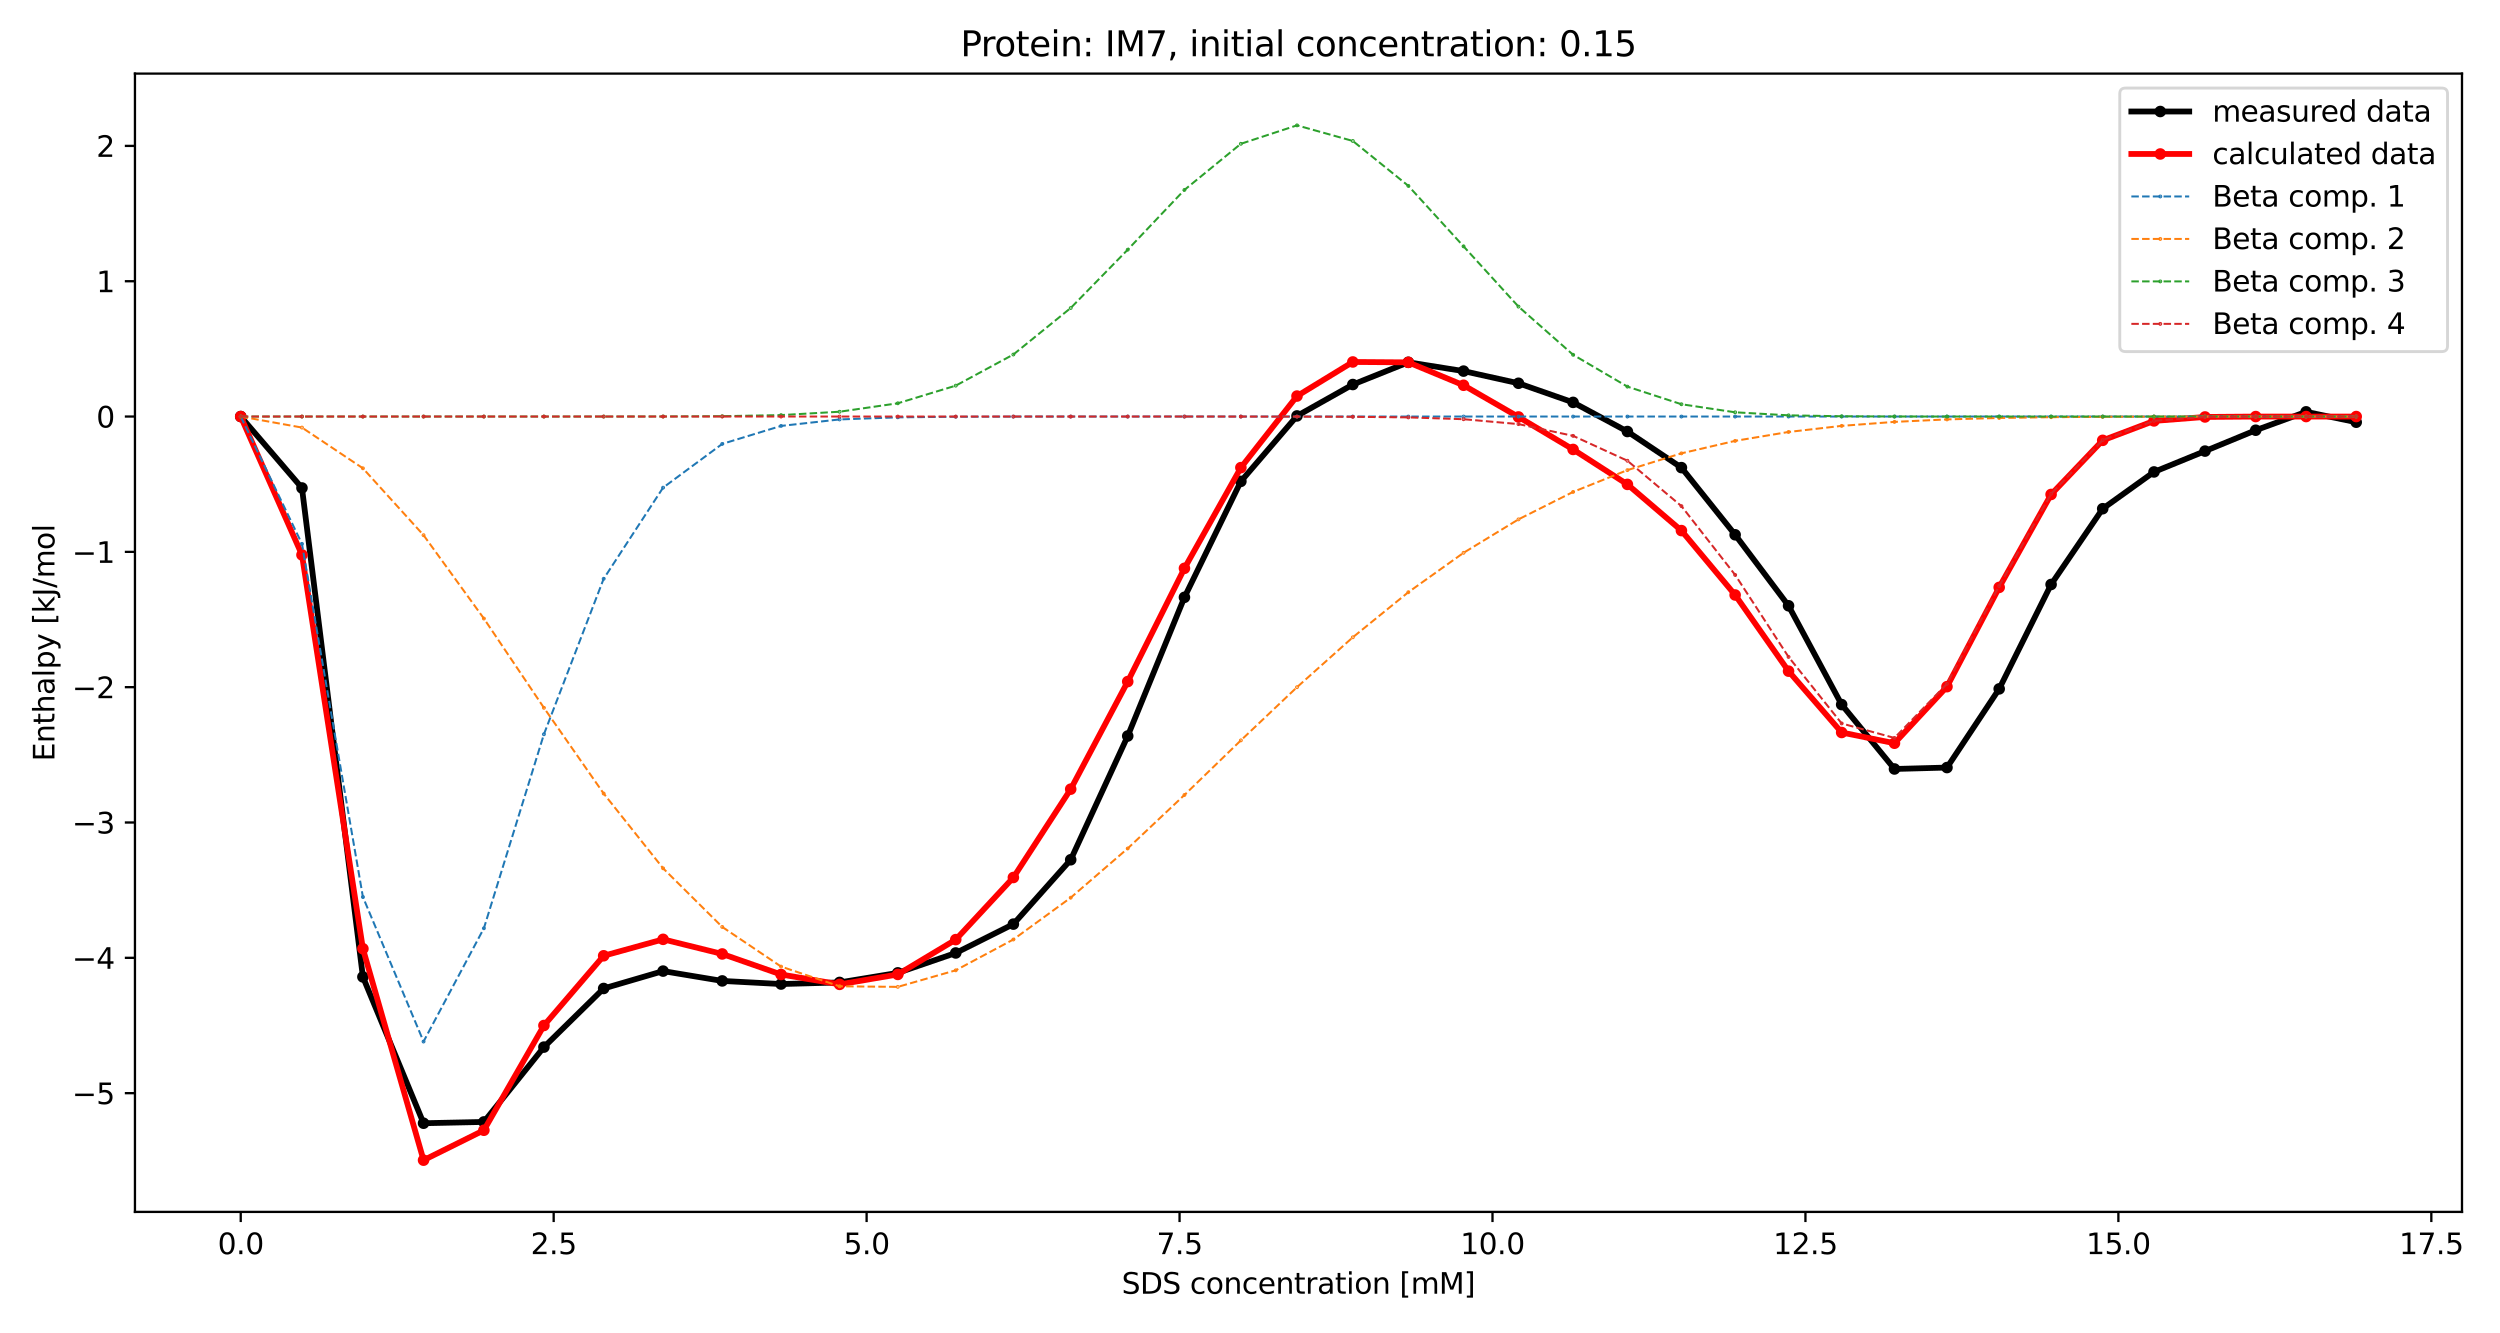 <?xml version="1.0" encoding="utf-8" standalone="no"?>
<!DOCTYPE svg PUBLIC "-//W3C//DTD SVG 1.1//EN"
  "http://www.w3.org/Graphics/SVG/1.1/DTD/svg11.dtd">
<svg height="460.8pt" version="1.1" viewBox="0 0 864 460.8" width="864pt" xmlns="http://www.w3.org/2000/svg" xmlns:xlink="http://www.w3.org/1999/xlink">
 <defs>
  <style type="text/css">*{stroke-linecap:butt;stroke-linejoin:round;}</style>
 </defs>
 <g id="figure_1">
  <g id="patch_1">
   <path d="M 0 460.8 
L 864 460.8 
L 864 0 
L 0 0 
z
" style="fill:#ffffff;"/>
  </g>
  <g id="axes_1">
   <g id="patch_2">
    <path d="M 46.64 418.84 
L 850.864 418.84 
L 850.864 25.44 
L 46.64 25.44 
z
" style="fill:#ffffff;"/>
   </g>
   <g id="matplotlib.axis_1">
    <g id="xtick_1">
     <g id="line2d_1">
      <defs>
       <path d="M 0 0 
L 0 3.5 
" id="m7e8ff7e45a" style="stroke:#000000;stroke-width:0.8;"/>
      </defs>
      <g>
       <use style="stroke:#000000;stroke-width:0.8;" x="83.196" xlink:href="#m7e8ff7e45a" y="418.84"/>
      </g>
     </g>
     <g id="text_1">
      <!-- 0.0 -->
      <g transform="translate(75.244 433.438)scale(0.1 -0.1)">
       <defs>
        <path d="M 2034 4250 
Q 1547 4250 1301 3770 
Q 1056 3291 1056 2328 
Q 1056 1369 1301 889 
Q 1547 409 2034 409 
Q 2525 409 2770 889 
Q 3016 1369 3016 2328 
Q 3016 3291 2770 3770 
Q 2525 4250 2034 4250 
z
M 2034 4750 
Q 2819 4750 3233 4129 
Q 3647 3509 3647 2328 
Q 3647 1150 3233 529 
Q 2819 -91 2034 -91 
Q 1250 -91 836 529 
Q 422 1150 422 2328 
Q 422 3509 836 4129 
Q 1250 4750 2034 4750 
z
" id="DejaVuSans-30" transform="scale(0.016)"/>
        <path d="M 684 794 
L 1344 794 
L 1344 0 
L 684 0 
L 684 794 
z
" id="DejaVuSans-2e" transform="scale(0.016)"/>
       </defs>
       <use xlink:href="#DejaVuSans-30"/>
       <use x="63.623" xlink:href="#DejaVuSans-2e"/>
       <use x="95.41" xlink:href="#DejaVuSans-30"/>
      </g>
     </g>
    </g>
    <g id="xtick_2">
     <g id="line2d_2">
      <g>
       <use style="stroke:#000000;stroke-width:0.8;" x="191.349" xlink:href="#m7e8ff7e45a" y="418.84"/>
      </g>
     </g>
     <g id="text_2">
      <!-- 2.5 -->
      <g transform="translate(183.397 433.438)scale(0.1 -0.1)">
       <defs>
        <path d="M 1228 531 
L 3431 531 
L 3431 0 
L 469 0 
L 469 531 
Q 828 903 1448 1529 
Q 2069 2156 2228 2338 
Q 2531 2678 2651 2914 
Q 2772 3150 2772 3378 
Q 2772 3750 2511 3984 
Q 2250 4219 1831 4219 
Q 1534 4219 1204 4116 
Q 875 4013 500 3803 
L 500 4441 
Q 881 4594 1212 4672 
Q 1544 4750 1819 4750 
Q 2544 4750 2975 4387 
Q 3406 4025 3406 3419 
Q 3406 3131 3298 2873 
Q 3191 2616 2906 2266 
Q 2828 2175 2409 1742 
Q 1991 1309 1228 531 
z
" id="DejaVuSans-32" transform="scale(0.016)"/>
        <path d="M 691 4666 
L 3169 4666 
L 3169 4134 
L 1269 4134 
L 1269 2991 
Q 1406 3038 1543 3061 
Q 1681 3084 1819 3084 
Q 2600 3084 3056 2656 
Q 3513 2228 3513 1497 
Q 3513 744 3044 326 
Q 2575 -91 1722 -91 
Q 1428 -91 1123 -41 
Q 819 9 494 109 
L 494 744 
Q 775 591 1075 516 
Q 1375 441 1709 441 
Q 2250 441 2565 725 
Q 2881 1009 2881 1497 
Q 2881 1984 2565 2268 
Q 2250 2553 1709 2553 
Q 1456 2553 1204 2497 
Q 953 2441 691 2322 
L 691 4666 
z
" id="DejaVuSans-35" transform="scale(0.016)"/>
       </defs>
       <use xlink:href="#DejaVuSans-32"/>
       <use x="63.623" xlink:href="#DejaVuSans-2e"/>
       <use x="95.41" xlink:href="#DejaVuSans-35"/>
      </g>
     </g>
    </g>
    <g id="xtick_3">
     <g id="line2d_3">
      <g>
       <use style="stroke:#000000;stroke-width:0.8;" x="299.501" xlink:href="#m7e8ff7e45a" y="418.84"/>
      </g>
     </g>
     <g id="text_3">
      <!-- 5.0 -->
      <g transform="translate(291.55 433.438)scale(0.1 -0.1)">
       <use xlink:href="#DejaVuSans-35"/>
       <use x="63.623" xlink:href="#DejaVuSans-2e"/>
       <use x="95.41" xlink:href="#DejaVuSans-30"/>
      </g>
     </g>
    </g>
    <g id="xtick_4">
     <g id="line2d_4">
      <g>
       <use style="stroke:#000000;stroke-width:0.8;" x="407.654" xlink:href="#m7e8ff7e45a" y="418.84"/>
      </g>
     </g>
     <g id="text_4">
      <!-- 7.5 -->
      <g transform="translate(399.703 433.438)scale(0.1 -0.1)">
       <defs>
        <path d="M 525 4666 
L 3525 4666 
L 3525 4397 
L 1831 0 
L 1172 0 
L 2766 4134 
L 525 4134 
L 525 4666 
z
" id="DejaVuSans-37" transform="scale(0.016)"/>
       </defs>
       <use xlink:href="#DejaVuSans-37"/>
       <use x="63.623" xlink:href="#DejaVuSans-2e"/>
       <use x="95.41" xlink:href="#DejaVuSans-35"/>
      </g>
     </g>
    </g>
    <g id="xtick_5">
     <g id="line2d_5">
      <g>
       <use style="stroke:#000000;stroke-width:0.8;" x="515.807" xlink:href="#m7e8ff7e45a" y="418.84"/>
      </g>
     </g>
     <g id="text_5">
      <!-- 10.0 -->
      <g transform="translate(504.674 433.438)scale(0.1 -0.1)">
       <defs>
        <path d="M 794 531 
L 1825 531 
L 1825 4091 
L 703 3866 
L 703 4441 
L 1819 4666 
L 2450 4666 
L 2450 531 
L 3481 531 
L 3481 0 
L 794 0 
L 794 531 
z
" id="DejaVuSans-31" transform="scale(0.016)"/>
       </defs>
       <use xlink:href="#DejaVuSans-31"/>
       <use x="63.623" xlink:href="#DejaVuSans-30"/>
       <use x="127.246" xlink:href="#DejaVuSans-2e"/>
       <use x="159.033" xlink:href="#DejaVuSans-30"/>
      </g>
     </g>
    </g>
    <g id="xtick_6">
     <g id="line2d_6">
      <g>
       <use style="stroke:#000000;stroke-width:0.8;" x="623.96" xlink:href="#m7e8ff7e45a" y="418.84"/>
      </g>
     </g>
     <g id="text_6">
      <!-- 12.5 -->
      <g transform="translate(612.827 433.438)scale(0.1 -0.1)">
       <use xlink:href="#DejaVuSans-31"/>
       <use x="63.623" xlink:href="#DejaVuSans-32"/>
       <use x="127.246" xlink:href="#DejaVuSans-2e"/>
       <use x="159.033" xlink:href="#DejaVuSans-35"/>
      </g>
     </g>
    </g>
    <g id="xtick_7">
     <g id="line2d_7">
      <g>
       <use style="stroke:#000000;stroke-width:0.8;" x="732.113" xlink:href="#m7e8ff7e45a" y="418.84"/>
      </g>
     </g>
     <g id="text_7">
      <!-- 15.0 -->
      <g transform="translate(720.98 433.438)scale(0.1 -0.1)">
       <use xlink:href="#DejaVuSans-31"/>
       <use x="63.623" xlink:href="#DejaVuSans-35"/>
       <use x="127.246" xlink:href="#DejaVuSans-2e"/>
       <use x="159.033" xlink:href="#DejaVuSans-30"/>
      </g>
     </g>
    </g>
    <g id="xtick_8">
     <g id="line2d_8">
      <g>
       <use style="stroke:#000000;stroke-width:0.8;" x="840.266" xlink:href="#m7e8ff7e45a" y="418.84"/>
      </g>
     </g>
     <g id="text_8">
      <!-- 17.5 -->
      <g transform="translate(829.133 433.438)scale(0.1 -0.1)">
       <use xlink:href="#DejaVuSans-31"/>
       <use x="63.623" xlink:href="#DejaVuSans-37"/>
       <use x="127.246" xlink:href="#DejaVuSans-2e"/>
       <use x="159.033" xlink:href="#DejaVuSans-35"/>
      </g>
     </g>
    </g>
    <g id="text_9">
     <!-- SDS concentration [mM] -->
     <g transform="translate(387.66 447.117)scale(0.1 -0.1)">
      <defs>
       <path d="M 3425 4513 
L 3425 3897 
Q 3066 4069 2747 4153 
Q 2428 4238 2131 4238 
Q 1616 4238 1336 4038 
Q 1056 3838 1056 3469 
Q 1056 3159 1242 3001 
Q 1428 2844 1947 2747 
L 2328 2669 
Q 3034 2534 3370 2195 
Q 3706 1856 3706 1288 
Q 3706 609 3251 259 
Q 2797 -91 1919 -91 
Q 1588 -91 1214 -16 
Q 841 59 441 206 
L 441 856 
Q 825 641 1194 531 
Q 1563 422 1919 422 
Q 2459 422 2753 634 
Q 3047 847 3047 1241 
Q 3047 1584 2836 1778 
Q 2625 1972 2144 2069 
L 1759 2144 
Q 1053 2284 737 2584 
Q 422 2884 422 3419 
Q 422 4038 858 4394 
Q 1294 4750 2059 4750 
Q 2388 4750 2728 4690 
Q 3069 4631 3425 4513 
z
" id="DejaVuSans-53" transform="scale(0.016)"/>
       <path d="M 1259 4147 
L 1259 519 
L 2022 519 
Q 2988 519 3436 956 
Q 3884 1394 3884 2338 
Q 3884 3275 3436 3711 
Q 2988 4147 2022 4147 
L 1259 4147 
z
M 628 4666 
L 1925 4666 
Q 3281 4666 3915 4102 
Q 4550 3538 4550 2338 
Q 4550 1131 3912 565 
Q 3275 0 1925 0 
L 628 0 
L 628 4666 
z
" id="DejaVuSans-44" transform="scale(0.016)"/>
       <path id="DejaVuSans-20" transform="scale(0.016)"/>
       <path d="M 3122 3366 
L 3122 2828 
Q 2878 2963 2633 3030 
Q 2388 3097 2138 3097 
Q 1578 3097 1268 2742 
Q 959 2388 959 1747 
Q 959 1106 1268 751 
Q 1578 397 2138 397 
Q 2388 397 2633 464 
Q 2878 531 3122 666 
L 3122 134 
Q 2881 22 2623 -34 
Q 2366 -91 2075 -91 
Q 1284 -91 818 406 
Q 353 903 353 1747 
Q 353 2603 823 3093 
Q 1294 3584 2113 3584 
Q 2378 3584 2631 3529 
Q 2884 3475 3122 3366 
z
" id="DejaVuSans-63" transform="scale(0.016)"/>
       <path d="M 1959 3097 
Q 1497 3097 1228 2736 
Q 959 2375 959 1747 
Q 959 1119 1226 758 
Q 1494 397 1959 397 
Q 2419 397 2687 759 
Q 2956 1122 2956 1747 
Q 2956 2369 2687 2733 
Q 2419 3097 1959 3097 
z
M 1959 3584 
Q 2709 3584 3137 3096 
Q 3566 2609 3566 1747 
Q 3566 888 3137 398 
Q 2709 -91 1959 -91 
Q 1206 -91 779 398 
Q 353 888 353 1747 
Q 353 2609 779 3096 
Q 1206 3584 1959 3584 
z
" id="DejaVuSans-6f" transform="scale(0.016)"/>
       <path d="M 3513 2113 
L 3513 0 
L 2938 0 
L 2938 2094 
Q 2938 2591 2744 2837 
Q 2550 3084 2163 3084 
Q 1697 3084 1428 2787 
Q 1159 2491 1159 1978 
L 1159 0 
L 581 0 
L 581 3500 
L 1159 3500 
L 1159 2956 
Q 1366 3272 1645 3428 
Q 1925 3584 2291 3584 
Q 2894 3584 3203 3211 
Q 3513 2838 3513 2113 
z
" id="DejaVuSans-6e" transform="scale(0.016)"/>
       <path d="M 3597 1894 
L 3597 1613 
L 953 1613 
Q 991 1019 1311 708 
Q 1631 397 2203 397 
Q 2534 397 2845 478 
Q 3156 559 3463 722 
L 3463 178 
Q 3153 47 2828 -22 
Q 2503 -91 2169 -91 
Q 1331 -91 842 396 
Q 353 884 353 1716 
Q 353 2575 817 3079 
Q 1281 3584 2069 3584 
Q 2775 3584 3186 3129 
Q 3597 2675 3597 1894 
z
M 3022 2063 
Q 3016 2534 2758 2815 
Q 2500 3097 2075 3097 
Q 1594 3097 1305 2825 
Q 1016 2553 972 2059 
L 3022 2063 
z
" id="DejaVuSans-65" transform="scale(0.016)"/>
       <path d="M 1172 4494 
L 1172 3500 
L 2356 3500 
L 2356 3053 
L 1172 3053 
L 1172 1153 
Q 1172 725 1289 603 
Q 1406 481 1766 481 
L 2356 481 
L 2356 0 
L 1766 0 
Q 1100 0 847 248 
Q 594 497 594 1153 
L 594 3053 
L 172 3053 
L 172 3500 
L 594 3500 
L 594 4494 
L 1172 4494 
z
" id="DejaVuSans-74" transform="scale(0.016)"/>
       <path d="M 2631 2963 
Q 2534 3019 2420 3045 
Q 2306 3072 2169 3072 
Q 1681 3072 1420 2755 
Q 1159 2438 1159 1844 
L 1159 0 
L 581 0 
L 581 3500 
L 1159 3500 
L 1159 2956 
Q 1341 3275 1631 3429 
Q 1922 3584 2338 3584 
Q 2397 3584 2469 3576 
Q 2541 3569 2628 3553 
L 2631 2963 
z
" id="DejaVuSans-72" transform="scale(0.016)"/>
       <path d="M 2194 1759 
Q 1497 1759 1228 1600 
Q 959 1441 959 1056 
Q 959 750 1161 570 
Q 1363 391 1709 391 
Q 2188 391 2477 730 
Q 2766 1069 2766 1631 
L 2766 1759 
L 2194 1759 
z
M 3341 1997 
L 3341 0 
L 2766 0 
L 2766 531 
Q 2569 213 2275 61 
Q 1981 -91 1556 -91 
Q 1019 -91 701 211 
Q 384 513 384 1019 
Q 384 1609 779 1909 
Q 1175 2209 1959 2209 
L 2766 2209 
L 2766 2266 
Q 2766 2663 2505 2880 
Q 2244 3097 1772 3097 
Q 1472 3097 1187 3025 
Q 903 2953 641 2809 
L 641 3341 
Q 956 3463 1253 3523 
Q 1550 3584 1831 3584 
Q 2591 3584 2966 3190 
Q 3341 2797 3341 1997 
z
" id="DejaVuSans-61" transform="scale(0.016)"/>
       <path d="M 603 3500 
L 1178 3500 
L 1178 0 
L 603 0 
L 603 3500 
z
M 603 4863 
L 1178 4863 
L 1178 4134 
L 603 4134 
L 603 4863 
z
" id="DejaVuSans-69" transform="scale(0.016)"/>
       <path d="M 550 4863 
L 1875 4863 
L 1875 4416 
L 1125 4416 
L 1125 -397 
L 1875 -397 
L 1875 -844 
L 550 -844 
L 550 4863 
z
" id="DejaVuSans-5b" transform="scale(0.016)"/>
       <path d="M 3328 2828 
Q 3544 3216 3844 3400 
Q 4144 3584 4550 3584 
Q 5097 3584 5394 3201 
Q 5691 2819 5691 2113 
L 5691 0 
L 5113 0 
L 5113 2094 
Q 5113 2597 4934 2840 
Q 4756 3084 4391 3084 
Q 3944 3084 3684 2787 
Q 3425 2491 3425 1978 
L 3425 0 
L 2847 0 
L 2847 2094 
Q 2847 2600 2669 2842 
Q 2491 3084 2119 3084 
Q 1678 3084 1418 2786 
Q 1159 2488 1159 1978 
L 1159 0 
L 581 0 
L 581 3500 
L 1159 3500 
L 1159 2956 
Q 1356 3278 1631 3431 
Q 1906 3584 2284 3584 
Q 2666 3584 2933 3390 
Q 3200 3197 3328 2828 
z
" id="DejaVuSans-6d" transform="scale(0.016)"/>
       <path d="M 628 4666 
L 1569 4666 
L 2759 1491 
L 3956 4666 
L 4897 4666 
L 4897 0 
L 4281 0 
L 4281 4097 
L 3078 897 
L 2444 897 
L 1241 4097 
L 1241 0 
L 628 0 
L 628 4666 
z
" id="DejaVuSans-4d" transform="scale(0.016)"/>
       <path d="M 1947 4863 
L 1947 -844 
L 622 -844 
L 622 -397 
L 1369 -397 
L 1369 4416 
L 622 4416 
L 622 4863 
L 1947 4863 
z
" id="DejaVuSans-5d" transform="scale(0.016)"/>
      </defs>
      <use xlink:href="#DejaVuSans-53"/>
      <use x="63.477" xlink:href="#DejaVuSans-44"/>
      <use x="140.479" xlink:href="#DejaVuSans-53"/>
      <use x="203.955" xlink:href="#DejaVuSans-20"/>
      <use x="235.742" xlink:href="#DejaVuSans-63"/>
      <use x="290.723" xlink:href="#DejaVuSans-6f"/>
      <use x="351.904" xlink:href="#DejaVuSans-6e"/>
      <use x="415.283" xlink:href="#DejaVuSans-63"/>
      <use x="470.264" xlink:href="#DejaVuSans-65"/>
      <use x="531.787" xlink:href="#DejaVuSans-6e"/>
      <use x="595.166" xlink:href="#DejaVuSans-74"/>
      <use x="634.375" xlink:href="#DejaVuSans-72"/>
      <use x="675.488" xlink:href="#DejaVuSans-61"/>
      <use x="736.768" xlink:href="#DejaVuSans-74"/>
      <use x="775.977" xlink:href="#DejaVuSans-69"/>
      <use x="803.76" xlink:href="#DejaVuSans-6f"/>
      <use x="864.941" xlink:href="#DejaVuSans-6e"/>
      <use x="928.32" xlink:href="#DejaVuSans-20"/>
      <use x="960.107" xlink:href="#DejaVuSans-5b"/>
      <use x="999.121" xlink:href="#DejaVuSans-6d"/>
      <use x="1096.533" xlink:href="#DejaVuSans-4d"/>
      <use x="1182.812" xlink:href="#DejaVuSans-5d"/>
     </g>
    </g>
   </g>
   <g id="matplotlib.axis_2">
    <g id="ytick_1">
     <g id="line2d_9">
      <defs>
       <path d="M 0 0 
L -3.5 0 
" id="m20db540071" style="stroke:#000000;stroke-width:0.8;"/>
      </defs>
      <g>
       <use style="stroke:#000000;stroke-width:0.8;" x="46.64" xlink:href="#m20db540071" y="377.791"/>
      </g>
     </g>
     <g id="text_10">
      <!-- −5 -->
      <g transform="translate(24.898 381.59)scale(0.1 -0.1)">
       <defs>
        <path d="M 678 2272 
L 4684 2272 
L 4684 1741 
L 678 1741 
L 678 2272 
z
" id="DejaVuSans-2212" transform="scale(0.016)"/>
       </defs>
       <use xlink:href="#DejaVuSans-2212"/>
       <use x="83.789" xlink:href="#DejaVuSans-35"/>
      </g>
     </g>
    </g>
    <g id="ytick_2">
     <g id="line2d_10">
      <g>
       <use style="stroke:#000000;stroke-width:0.8;" x="46.64" xlink:href="#m20db540071" y="331.024"/>
      </g>
     </g>
     <g id="text_11">
      <!-- −4 -->
      <g transform="translate(24.898 334.823)scale(0.1 -0.1)">
       <defs>
        <path d="M 2419 4116 
L 825 1625 
L 2419 1625 
L 2419 4116 
z
M 2253 4666 
L 3047 4666 
L 3047 1625 
L 3713 1625 
L 3713 1100 
L 3047 1100 
L 3047 0 
L 2419 0 
L 2419 1100 
L 313 1100 
L 313 1709 
L 2253 4666 
z
" id="DejaVuSans-34" transform="scale(0.016)"/>
       </defs>
       <use xlink:href="#DejaVuSans-2212"/>
       <use x="83.789" xlink:href="#DejaVuSans-34"/>
      </g>
     </g>
    </g>
    <g id="ytick_3">
     <g id="line2d_11">
      <g>
       <use style="stroke:#000000;stroke-width:0.8;" x="46.64" xlink:href="#m20db540071" y="284.257"/>
      </g>
     </g>
     <g id="text_12">
      <!-- −3 -->
      <g transform="translate(24.898 288.056)scale(0.1 -0.1)">
       <defs>
        <path d="M 2597 2516 
Q 3050 2419 3304 2112 
Q 3559 1806 3559 1356 
Q 3559 666 3084 287 
Q 2609 -91 1734 -91 
Q 1441 -91 1130 -33 
Q 819 25 488 141 
L 488 750 
Q 750 597 1062 519 
Q 1375 441 1716 441 
Q 2309 441 2620 675 
Q 2931 909 2931 1356 
Q 2931 1769 2642 2001 
Q 2353 2234 1838 2234 
L 1294 2234 
L 1294 2753 
L 1863 2753 
Q 2328 2753 2575 2939 
Q 2822 3125 2822 3475 
Q 2822 3834 2567 4026 
Q 2313 4219 1838 4219 
Q 1578 4219 1281 4162 
Q 984 4106 628 3988 
L 628 4550 
Q 988 4650 1302 4700 
Q 1616 4750 1894 4750 
Q 2613 4750 3031 4423 
Q 3450 4097 3450 3541 
Q 3450 3153 3228 2886 
Q 3006 2619 2597 2516 
z
" id="DejaVuSans-33" transform="scale(0.016)"/>
       </defs>
       <use xlink:href="#DejaVuSans-2212"/>
       <use x="83.789" xlink:href="#DejaVuSans-33"/>
      </g>
     </g>
    </g>
    <g id="ytick_4">
     <g id="line2d_12">
      <g>
       <use style="stroke:#000000;stroke-width:0.8;" x="46.64" xlink:href="#m20db540071" y="237.49"/>
      </g>
     </g>
     <g id="text_13">
      <!-- −2 -->
      <g transform="translate(24.898 241.289)scale(0.1 -0.1)">
       <use xlink:href="#DejaVuSans-2212"/>
       <use x="83.789" xlink:href="#DejaVuSans-32"/>
      </g>
     </g>
    </g>
    <g id="ytick_5">
     <g id="line2d_13">
      <g>
       <use style="stroke:#000000;stroke-width:0.8;" x="46.64" xlink:href="#m20db540071" y="190.723"/>
      </g>
     </g>
     <g id="text_14">
      <!-- −1 -->
      <g transform="translate(24.898 194.523)scale(0.1 -0.1)">
       <use xlink:href="#DejaVuSans-2212"/>
       <use x="83.789" xlink:href="#DejaVuSans-31"/>
      </g>
     </g>
    </g>
    <g id="ytick_6">
     <g id="line2d_14">
      <g>
       <use style="stroke:#000000;stroke-width:0.8;" x="46.64" xlink:href="#m20db540071" y="143.957"/>
      </g>
     </g>
     <g id="text_15">
      <!-- 0 -->
      <g transform="translate(33.278 147.756)scale(0.1 -0.1)">
       <use xlink:href="#DejaVuSans-30"/>
      </g>
     </g>
    </g>
    <g id="ytick_7">
     <g id="line2d_15">
      <g>
       <use style="stroke:#000000;stroke-width:0.8;" x="46.64" xlink:href="#m20db540071" y="97.19"/>
      </g>
     </g>
     <g id="text_16">
      <!-- 1 -->
      <g transform="translate(33.278 100.989)scale(0.1 -0.1)">
       <use xlink:href="#DejaVuSans-31"/>
      </g>
     </g>
    </g>
    <g id="ytick_8">
     <g id="line2d_16">
      <g>
       <use style="stroke:#000000;stroke-width:0.8;" x="46.64" xlink:href="#m20db540071" y="50.423"/>
      </g>
     </g>
     <g id="text_17">
      <!-- 2 -->
      <g transform="translate(33.278 54.222)scale(0.1 -0.1)">
       <use xlink:href="#DejaVuSans-32"/>
      </g>
     </g>
    </g>
    <g id="text_18">
     <!-- Enthalpy [kJ/mol -->
     <g transform="translate(18.818 263.097)rotate(-90)scale(0.1 -0.1)">
      <defs>
       <path d="M 628 4666 
L 3578 4666 
L 3578 4134 
L 1259 4134 
L 1259 2753 
L 3481 2753 
L 3481 2222 
L 1259 2222 
L 1259 531 
L 3634 531 
L 3634 0 
L 628 0 
L 628 4666 
z
" id="DejaVuSans-45" transform="scale(0.016)"/>
       <path d="M 3513 2113 
L 3513 0 
L 2938 0 
L 2938 2094 
Q 2938 2591 2744 2837 
Q 2550 3084 2163 3084 
Q 1697 3084 1428 2787 
Q 1159 2491 1159 1978 
L 1159 0 
L 581 0 
L 581 4863 
L 1159 4863 
L 1159 2956 
Q 1366 3272 1645 3428 
Q 1925 3584 2291 3584 
Q 2894 3584 3203 3211 
Q 3513 2838 3513 2113 
z
" id="DejaVuSans-68" transform="scale(0.016)"/>
       <path d="M 603 4863 
L 1178 4863 
L 1178 0 
L 603 0 
L 603 4863 
z
" id="DejaVuSans-6c" transform="scale(0.016)"/>
       <path d="M 1159 525 
L 1159 -1331 
L 581 -1331 
L 581 3500 
L 1159 3500 
L 1159 2969 
Q 1341 3281 1617 3432 
Q 1894 3584 2278 3584 
Q 2916 3584 3314 3078 
Q 3713 2572 3713 1747 
Q 3713 922 3314 415 
Q 2916 -91 2278 -91 
Q 1894 -91 1617 61 
Q 1341 213 1159 525 
z
M 3116 1747 
Q 3116 2381 2855 2742 
Q 2594 3103 2138 3103 
Q 1681 3103 1420 2742 
Q 1159 2381 1159 1747 
Q 1159 1113 1420 752 
Q 1681 391 2138 391 
Q 2594 391 2855 752 
Q 3116 1113 3116 1747 
z
" id="DejaVuSans-70" transform="scale(0.016)"/>
       <path d="M 2059 -325 
Q 1816 -950 1584 -1140 
Q 1353 -1331 966 -1331 
L 506 -1331 
L 506 -850 
L 844 -850 
Q 1081 -850 1212 -737 
Q 1344 -625 1503 -206 
L 1606 56 
L 191 3500 
L 800 3500 
L 1894 763 
L 2988 3500 
L 3597 3500 
L 2059 -325 
z
" id="DejaVuSans-79" transform="scale(0.016)"/>
       <path d="M 581 4863 
L 1159 4863 
L 1159 1991 
L 2875 3500 
L 3609 3500 
L 1753 1863 
L 3688 0 
L 2938 0 
L 1159 1709 
L 1159 0 
L 581 0 
L 581 4863 
z
" id="DejaVuSans-6b" transform="scale(0.016)"/>
       <path d="M 628 4666 
L 1259 4666 
L 1259 325 
Q 1259 -519 939 -900 
Q 619 -1281 -91 -1281 
L -331 -1281 
L -331 -750 
L -134 -750 
Q 284 -750 456 -515 
Q 628 -281 628 325 
L 628 4666 
z
" id="DejaVuSans-4a" transform="scale(0.016)"/>
       <path d="M 1625 4666 
L 2156 4666 
L 531 -594 
L 0 -594 
L 1625 4666 
z
" id="DejaVuSans-2f" transform="scale(0.016)"/>
      </defs>
      <use xlink:href="#DejaVuSans-45"/>
      <use x="63.184" xlink:href="#DejaVuSans-6e"/>
      <use x="126.562" xlink:href="#DejaVuSans-74"/>
      <use x="165.771" xlink:href="#DejaVuSans-68"/>
      <use x="229.15" xlink:href="#DejaVuSans-61"/>
      <use x="290.43" xlink:href="#DejaVuSans-6c"/>
      <use x="318.213" xlink:href="#DejaVuSans-70"/>
      <use x="381.689" xlink:href="#DejaVuSans-79"/>
      <use x="440.869" xlink:href="#DejaVuSans-20"/>
      <use x="472.656" xlink:href="#DejaVuSans-5b"/>
      <use x="511.67" xlink:href="#DejaVuSans-6b"/>
      <use x="569.58" xlink:href="#DejaVuSans-4a"/>
      <use x="599.072" xlink:href="#DejaVuSans-2f"/>
      <use x="632.764" xlink:href="#DejaVuSans-6d"/>
      <use x="730.176" xlink:href="#DejaVuSans-6f"/>
      <use x="791.357" xlink:href="#DejaVuSans-6c"/>
     </g>
    </g>
   </g>
   <g id="line2d_17">
    <path clip-path="url(#p081a377a84)" d="M 83.196 143.957 
L 104.36 168.643 
L 125.421 337.62 
L 146.378 388.188 
L 167.23 387.739 
L 187.979 361.879 
L 208.624 341.617 
L 229.164 335.612 
L 249.601 339.005 
L 269.933 340.085 
L 290.161 339.532 
L 310.286 336.225 
L 330.306 329.347 
L 350.222 319.377 
L 370.034 297.133 
L 389.742 254.366 
L 409.346 206.434 
L 428.846 166.36 
L 448.242 143.746 
L 467.534 132.892 
L 486.721 125.21 
L 505.805 128.256 
L 524.785 132.457 
L 543.661 139.064 
L 562.432 149.133 
L 581.1 161.608 
L 599.663 184.823 
L 618.123 209.356 
L 636.478 243.509 
L 654.729 265.759 
L 672.876 265.27 
L 690.919 238.079 
L 708.858 201.992 
L 726.694 175.809 
L 744.425 163.102 
L 762.052 155.899 
L 779.574 148.685 
L 796.994 142.329 
L 814.308 145.918 
" style="fill:none;stroke:#000000;stroke-linecap:square;stroke-width:2;"/>
    <defs>
     <path d="M 0 1.5 
C 0.398 1.5 0.779 1.342 1.061 1.061 
C 1.342 0.779 1.5 0.398 1.5 0 
C 1.5 -0.398 1.342 -0.779 1.061 -1.061 
C 0.779 -1.342 0.398 -1.5 0 -1.5 
C -0.398 -1.5 -0.779 -1.342 -1.061 -1.061 
C -1.342 -0.779 -1.5 -0.398 -1.5 0 
C -1.5 0.398 -1.342 0.779 -1.061 1.061 
C -0.779 1.342 -0.398 1.5 0 1.5 
z
" id="m77ea7369a2" style="stroke:#000000;"/>
    </defs>
    <g clip-path="url(#p081a377a84)">
     <use style="stroke:#000000;" x="83.196" xlink:href="#m77ea7369a2" y="143.957"/>
     <use style="stroke:#000000;" x="104.36" xlink:href="#m77ea7369a2" y="168.643"/>
     <use style="stroke:#000000;" x="125.421" xlink:href="#m77ea7369a2" y="337.62"/>
     <use style="stroke:#000000;" x="146.378" xlink:href="#m77ea7369a2" y="388.188"/>
     <use style="stroke:#000000;" x="167.23" xlink:href="#m77ea7369a2" y="387.739"/>
     <use style="stroke:#000000;" x="187.979" xlink:href="#m77ea7369a2" y="361.879"/>
     <use style="stroke:#000000;" x="208.624" xlink:href="#m77ea7369a2" y="341.617"/>
     <use style="stroke:#000000;" x="229.164" xlink:href="#m77ea7369a2" y="335.612"/>
     <use style="stroke:#000000;" x="249.601" xlink:href="#m77ea7369a2" y="339.005"/>
     <use style="stroke:#000000;" x="269.933" xlink:href="#m77ea7369a2" y="340.085"/>
     <use style="stroke:#000000;" x="290.161" xlink:href="#m77ea7369a2" y="339.532"/>
     <use style="stroke:#000000;" x="310.286" xlink:href="#m77ea7369a2" y="336.225"/>
     <use style="stroke:#000000;" x="330.306" xlink:href="#m77ea7369a2" y="329.347"/>
     <use style="stroke:#000000;" x="350.222" xlink:href="#m77ea7369a2" y="319.377"/>
     <use style="stroke:#000000;" x="370.034" xlink:href="#m77ea7369a2" y="297.133"/>
     <use style="stroke:#000000;" x="389.742" xlink:href="#m77ea7369a2" y="254.366"/>
     <use style="stroke:#000000;" x="409.346" xlink:href="#m77ea7369a2" y="206.434"/>
     <use style="stroke:#000000;" x="428.846" xlink:href="#m77ea7369a2" y="166.36"/>
     <use style="stroke:#000000;" x="448.242" xlink:href="#m77ea7369a2" y="143.746"/>
     <use style="stroke:#000000;" x="467.534" xlink:href="#m77ea7369a2" y="132.892"/>
     <use style="stroke:#000000;" x="486.721" xlink:href="#m77ea7369a2" y="125.21"/>
     <use style="stroke:#000000;" x="505.805" xlink:href="#m77ea7369a2" y="128.256"/>
     <use style="stroke:#000000;" x="524.785" xlink:href="#m77ea7369a2" y="132.457"/>
     <use style="stroke:#000000;" x="543.661" xlink:href="#m77ea7369a2" y="139.064"/>
     <use style="stroke:#000000;" x="562.432" xlink:href="#m77ea7369a2" y="149.133"/>
     <use style="stroke:#000000;" x="581.1" xlink:href="#m77ea7369a2" y="161.608"/>
     <use style="stroke:#000000;" x="599.663" xlink:href="#m77ea7369a2" y="184.823"/>
     <use style="stroke:#000000;" x="618.123" xlink:href="#m77ea7369a2" y="209.356"/>
     <use style="stroke:#000000;" x="636.478" xlink:href="#m77ea7369a2" y="243.509"/>
     <use style="stroke:#000000;" x="654.729" xlink:href="#m77ea7369a2" y="265.759"/>
     <use style="stroke:#000000;" x="672.876" xlink:href="#m77ea7369a2" y="265.27"/>
     <use style="stroke:#000000;" x="690.919" xlink:href="#m77ea7369a2" y="238.079"/>
     <use style="stroke:#000000;" x="708.858" xlink:href="#m77ea7369a2" y="201.992"/>
     <use style="stroke:#000000;" x="726.694" xlink:href="#m77ea7369a2" y="175.809"/>
     <use style="stroke:#000000;" x="744.425" xlink:href="#m77ea7369a2" y="163.102"/>
     <use style="stroke:#000000;" x="762.052" xlink:href="#m77ea7369a2" y="155.899"/>
     <use style="stroke:#000000;" x="779.574" xlink:href="#m77ea7369a2" y="148.685"/>
     <use style="stroke:#000000;" x="796.994" xlink:href="#m77ea7369a2" y="142.329"/>
     <use style="stroke:#000000;" x="814.308" xlink:href="#m77ea7369a2" y="145.918"/>
    </g>
   </g>
   <g id="line2d_18">
    <path clip-path="url(#p081a377a84)" d="M 83.196 143.957 
L 104.36 191.775 
L 125.421 327.877 
L 146.378 400.958 
L 167.23 390.614 
L 187.979 354.414 
L 208.624 330.318 
L 229.164 324.634 
L 249.601 329.688 
L 269.933 336.787 
L 290.161 340.197 
L 310.286 336.761 
L 330.306 324.729 
L 350.222 303.264 
L 370.034 272.734 
L 389.742 235.556 
L 409.346 196.412 
L 428.846 161.612 
L 448.242 136.879 
L 467.534 125.094 
L 486.721 125.236 
L 505.805 133.147 
L 524.785 144.099 
L 543.661 155.329 
L 562.432 167.406 
L 581.1 183.37 
L 599.663 205.626 
L 618.123 231.951 
L 636.478 253.153 
L 654.729 256.865 
L 672.876 237.314 
L 690.919 203 
L 708.858 170.883 
L 726.694 152.182 
L 744.425 145.469 
L 762.052 144.102 
L 779.574 143.963 
L 796.994 143.957 
L 814.308 143.957 
" style="fill:none;stroke:#ff0000;stroke-linecap:square;stroke-width:2;"/>
    <defs>
     <path d="M 0 1.5 
C 0.398 1.5 0.779 1.342 1.061 1.061 
C 1.342 0.779 1.5 0.398 1.5 0 
C 1.5 -0.398 1.342 -0.779 1.061 -1.061 
C 0.779 -1.342 0.398 -1.5 0 -1.5 
C -0.398 -1.5 -0.779 -1.342 -1.061 -1.061 
C -1.342 -0.779 -1.5 -0.398 -1.5 0 
C -1.5 0.398 -1.342 0.779 -1.061 1.061 
C -0.779 1.342 -0.398 1.5 0 1.5 
z
" id="m1da98ced1f" style="stroke:#ff0000;"/>
    </defs>
    <g clip-path="url(#p081a377a84)">
     <use style="fill:#ff0000;stroke:#ff0000;" x="83.196" xlink:href="#m1da98ced1f" y="143.957"/>
     <use style="fill:#ff0000;stroke:#ff0000;" x="104.36" xlink:href="#m1da98ced1f" y="191.775"/>
     <use style="fill:#ff0000;stroke:#ff0000;" x="125.421" xlink:href="#m1da98ced1f" y="327.877"/>
     <use style="fill:#ff0000;stroke:#ff0000;" x="146.378" xlink:href="#m1da98ced1f" y="400.958"/>
     <use style="fill:#ff0000;stroke:#ff0000;" x="167.23" xlink:href="#m1da98ced1f" y="390.614"/>
     <use style="fill:#ff0000;stroke:#ff0000;" x="187.979" xlink:href="#m1da98ced1f" y="354.414"/>
     <use style="fill:#ff0000;stroke:#ff0000;" x="208.624" xlink:href="#m1da98ced1f" y="330.318"/>
     <use style="fill:#ff0000;stroke:#ff0000;" x="229.164" xlink:href="#m1da98ced1f" y="324.634"/>
     <use style="fill:#ff0000;stroke:#ff0000;" x="249.601" xlink:href="#m1da98ced1f" y="329.688"/>
     <use style="fill:#ff0000;stroke:#ff0000;" x="269.933" xlink:href="#m1da98ced1f" y="336.787"/>
     <use style="fill:#ff0000;stroke:#ff0000;" x="290.161" xlink:href="#m1da98ced1f" y="340.197"/>
     <use style="fill:#ff0000;stroke:#ff0000;" x="310.286" xlink:href="#m1da98ced1f" y="336.761"/>
     <use style="fill:#ff0000;stroke:#ff0000;" x="330.306" xlink:href="#m1da98ced1f" y="324.729"/>
     <use style="fill:#ff0000;stroke:#ff0000;" x="350.222" xlink:href="#m1da98ced1f" y="303.264"/>
     <use style="fill:#ff0000;stroke:#ff0000;" x="370.034" xlink:href="#m1da98ced1f" y="272.734"/>
     <use style="fill:#ff0000;stroke:#ff0000;" x="389.742" xlink:href="#m1da98ced1f" y="235.556"/>
     <use style="fill:#ff0000;stroke:#ff0000;" x="409.346" xlink:href="#m1da98ced1f" y="196.412"/>
     <use style="fill:#ff0000;stroke:#ff0000;" x="428.846" xlink:href="#m1da98ced1f" y="161.612"/>
     <use style="fill:#ff0000;stroke:#ff0000;" x="448.242" xlink:href="#m1da98ced1f" y="136.879"/>
     <use style="fill:#ff0000;stroke:#ff0000;" x="467.534" xlink:href="#m1da98ced1f" y="125.094"/>
     <use style="fill:#ff0000;stroke:#ff0000;" x="486.721" xlink:href="#m1da98ced1f" y="125.236"/>
     <use style="fill:#ff0000;stroke:#ff0000;" x="505.805" xlink:href="#m1da98ced1f" y="133.147"/>
     <use style="fill:#ff0000;stroke:#ff0000;" x="524.785" xlink:href="#m1da98ced1f" y="144.099"/>
     <use style="fill:#ff0000;stroke:#ff0000;" x="543.661" xlink:href="#m1da98ced1f" y="155.329"/>
     <use style="fill:#ff0000;stroke:#ff0000;" x="562.432" xlink:href="#m1da98ced1f" y="167.406"/>
     <use style="fill:#ff0000;stroke:#ff0000;" x="581.1" xlink:href="#m1da98ced1f" y="183.37"/>
     <use style="fill:#ff0000;stroke:#ff0000;" x="599.663" xlink:href="#m1da98ced1f" y="205.626"/>
     <use style="fill:#ff0000;stroke:#ff0000;" x="618.123" xlink:href="#m1da98ced1f" y="231.951"/>
     <use style="fill:#ff0000;stroke:#ff0000;" x="636.478" xlink:href="#m1da98ced1f" y="253.153"/>
     <use style="fill:#ff0000;stroke:#ff0000;" x="654.729" xlink:href="#m1da98ced1f" y="256.865"/>
     <use style="fill:#ff0000;stroke:#ff0000;" x="672.876" xlink:href="#m1da98ced1f" y="237.314"/>
     <use style="fill:#ff0000;stroke:#ff0000;" x="690.919" xlink:href="#m1da98ced1f" y="203"/>
     <use style="fill:#ff0000;stroke:#ff0000;" x="708.858" xlink:href="#m1da98ced1f" y="170.883"/>
     <use style="fill:#ff0000;stroke:#ff0000;" x="726.694" xlink:href="#m1da98ced1f" y="152.182"/>
     <use style="fill:#ff0000;stroke:#ff0000;" x="744.425" xlink:href="#m1da98ced1f" y="145.469"/>
     <use style="fill:#ff0000;stroke:#ff0000;" x="762.052" xlink:href="#m1da98ced1f" y="144.102"/>
     <use style="fill:#ff0000;stroke:#ff0000;" x="779.574" xlink:href="#m1da98ced1f" y="143.963"/>
     <use style="fill:#ff0000;stroke:#ff0000;" x="796.994" xlink:href="#m1da98ced1f" y="143.957"/>
     <use style="fill:#ff0000;stroke:#ff0000;" x="814.308" xlink:href="#m1da98ced1f" y="143.957"/>
    </g>
   </g>
   <g id="line2d_19">
    <path clip-path="url(#p081a377a84)" d="M 83.196 143.957 
L 104.36 187.966 
L 125.421 309.993 
L 146.378 359.959 
L 167.23 320.807 
L 187.979 253.756 
L 208.624 200.033 
L 229.164 168.531 
L 249.601 153.417 
L 269.933 147.2 
L 290.161 144.956 
L 310.286 144.234 
L 330.306 144.026 
L 350.222 143.972 
L 370.034 143.96 
L 389.742 143.957 
L 409.346 143.957 
L 428.846 143.957 
L 448.242 143.957 
L 467.534 143.957 
L 486.721 143.957 
L 505.805 143.957 
L 524.785 143.957 
L 543.661 143.957 
L 562.432 143.957 
L 581.1 143.957 
L 599.663 143.957 
L 618.123 143.957 
L 636.478 143.957 
L 654.729 143.957 
L 672.876 143.957 
L 690.919 143.957 
L 708.858 143.957 
L 726.694 143.957 
L 744.425 143.957 
L 762.052 143.957 
L 779.574 143.957 
L 796.994 143.957 
L 814.308 143.957 
" style="fill:none;stroke:#1f77b4;stroke-dasharray:2.59,1.12;stroke-dashoffset:0;stroke-width:0.7;"/>
    <defs>
     <path d="M 0 0.188 
C 0.05 0.188 0.097 0.168 0.133 0.133 
C 0.168 0.097 0.188 0.05 0.188 0 
C 0.188 -0.05 0.168 -0.097 0.133 -0.133 
C 0.097 -0.168 0.05 -0.188 0 -0.188 
C -0.05 -0.188 -0.097 -0.168 -0.133 -0.133 
C -0.168 -0.097 -0.188 -0.05 -0.188 0 
C -0.188 0.05 -0.168 0.097 -0.133 0.133 
C -0.097 0.168 -0.05 0.188 0 0.188 
z
" id="m8f8d816fa3" style="stroke:#1f77b4;"/>
    </defs>
    <g clip-path="url(#p081a377a84)">
     <use style="fill:#1f77b4;stroke:#1f77b4;" x="83.196" xlink:href="#m8f8d816fa3" y="143.957"/>
     <use style="fill:#1f77b4;stroke:#1f77b4;" x="104.36" xlink:href="#m8f8d816fa3" y="187.966"/>
     <use style="fill:#1f77b4;stroke:#1f77b4;" x="125.421" xlink:href="#m8f8d816fa3" y="309.993"/>
     <use style="fill:#1f77b4;stroke:#1f77b4;" x="146.378" xlink:href="#m8f8d816fa3" y="359.959"/>
     <use style="fill:#1f77b4;stroke:#1f77b4;" x="167.23" xlink:href="#m8f8d816fa3" y="320.807"/>
     <use style="fill:#1f77b4;stroke:#1f77b4;" x="187.979" xlink:href="#m8f8d816fa3" y="253.756"/>
     <use style="fill:#1f77b4;stroke:#1f77b4;" x="208.624" xlink:href="#m8f8d816fa3" y="200.033"/>
     <use style="fill:#1f77b4;stroke:#1f77b4;" x="229.164" xlink:href="#m8f8d816fa3" y="168.531"/>
     <use style="fill:#1f77b4;stroke:#1f77b4;" x="249.601" xlink:href="#m8f8d816fa3" y="153.417"/>
     <use style="fill:#1f77b4;stroke:#1f77b4;" x="269.933" xlink:href="#m8f8d816fa3" y="147.2"/>
     <use style="fill:#1f77b4;stroke:#1f77b4;" x="290.161" xlink:href="#m8f8d816fa3" y="144.956"/>
     <use style="fill:#1f77b4;stroke:#1f77b4;" x="310.286" xlink:href="#m8f8d816fa3" y="144.234"/>
     <use style="fill:#1f77b4;stroke:#1f77b4;" x="330.306" xlink:href="#m8f8d816fa3" y="144.026"/>
     <use style="fill:#1f77b4;stroke:#1f77b4;" x="350.222" xlink:href="#m8f8d816fa3" y="143.972"/>
     <use style="fill:#1f77b4;stroke:#1f77b4;" x="370.034" xlink:href="#m8f8d816fa3" y="143.96"/>
     <use style="fill:#1f77b4;stroke:#1f77b4;" x="389.742" xlink:href="#m8f8d816fa3" y="143.957"/>
     <use style="fill:#1f77b4;stroke:#1f77b4;" x="409.346" xlink:href="#m8f8d816fa3" y="143.957"/>
     <use style="fill:#1f77b4;stroke:#1f77b4;" x="428.846" xlink:href="#m8f8d816fa3" y="143.957"/>
     <use style="fill:#1f77b4;stroke:#1f77b4;" x="448.242" xlink:href="#m8f8d816fa3" y="143.957"/>
     <use style="fill:#1f77b4;stroke:#1f77b4;" x="467.534" xlink:href="#m8f8d816fa3" y="143.957"/>
     <use style="fill:#1f77b4;stroke:#1f77b4;" x="486.721" xlink:href="#m8f8d816fa3" y="143.957"/>
     <use style="fill:#1f77b4;stroke:#1f77b4;" x="505.805" xlink:href="#m8f8d816fa3" y="143.957"/>
     <use style="fill:#1f77b4;stroke:#1f77b4;" x="524.785" xlink:href="#m8f8d816fa3" y="143.957"/>
     <use style="fill:#1f77b4;stroke:#1f77b4;" x="543.661" xlink:href="#m8f8d816fa3" y="143.957"/>
     <use style="fill:#1f77b4;stroke:#1f77b4;" x="562.432" xlink:href="#m8f8d816fa3" y="143.957"/>
     <use style="fill:#1f77b4;stroke:#1f77b4;" x="581.1" xlink:href="#m8f8d816fa3" y="143.957"/>
     <use style="fill:#1f77b4;stroke:#1f77b4;" x="599.663" xlink:href="#m8f8d816fa3" y="143.957"/>
     <use style="fill:#1f77b4;stroke:#1f77b4;" x="618.123" xlink:href="#m8f8d816fa3" y="143.957"/>
     <use style="fill:#1f77b4;stroke:#1f77b4;" x="636.478" xlink:href="#m8f8d816fa3" y="143.957"/>
     <use style="fill:#1f77b4;stroke:#1f77b4;" x="654.729" xlink:href="#m8f8d816fa3" y="143.957"/>
     <use style="fill:#1f77b4;stroke:#1f77b4;" x="672.876" xlink:href="#m8f8d816fa3" y="143.957"/>
     <use style="fill:#1f77b4;stroke:#1f77b4;" x="690.919" xlink:href="#m8f8d816fa3" y="143.957"/>
     <use style="fill:#1f77b4;stroke:#1f77b4;" x="708.858" xlink:href="#m8f8d816fa3" y="143.957"/>
     <use style="fill:#1f77b4;stroke:#1f77b4;" x="726.694" xlink:href="#m8f8d816fa3" y="143.957"/>
     <use style="fill:#1f77b4;stroke:#1f77b4;" x="744.425" xlink:href="#m8f8d816fa3" y="143.957"/>
     <use style="fill:#1f77b4;stroke:#1f77b4;" x="762.052" xlink:href="#m8f8d816fa3" y="143.957"/>
     <use style="fill:#1f77b4;stroke:#1f77b4;" x="779.574" xlink:href="#m8f8d816fa3" y="143.957"/>
     <use style="fill:#1f77b4;stroke:#1f77b4;" x="796.994" xlink:href="#m8f8d816fa3" y="143.957"/>
     <use style="fill:#1f77b4;stroke:#1f77b4;" x="814.308" xlink:href="#m8f8d816fa3" y="143.957"/>
    </g>
   </g>
   <g id="line2d_20">
    <path clip-path="url(#p081a377a84)" d="M 83.196 143.957 
L 104.36 147.765 
L 125.421 161.84 
L 146.378 184.956 
L 167.23 213.763 
L 187.979 244.615 
L 208.624 274.245 
L 229.164 300.082 
L 249.601 320.349 
L 269.933 334.044 
L 290.161 340.863 
L 310.286 341.064 
L 330.306 335.338 
L 350.222 324.686 
L 370.034 310.242 
L 389.742 293.223 
L 409.346 274.739 
L 428.846 255.87 
L 448.242 237.491 
L 467.534 220.247 
L 486.721 204.668 
L 505.805 191.049 
L 524.785 179.49 
L 543.661 170.008 
L 562.432 162.474 
L 581.1 156.671 
L 599.663 152.366 
L 618.123 149.289 
L 636.478 147.182 
L 654.729 145.803 
L 672.876 144.948 
L 690.919 144.451 
L 708.858 144.181 
L 726.694 144.047 
L 744.425 143.988 
L 762.052 143.966 
L 779.574 143.959 
L 796.994 143.957 
L 814.308 143.957 
" style="fill:none;stroke:#ff7f0e;stroke-dasharray:2.59,1.12;stroke-dashoffset:0;stroke-width:0.7;"/>
    <defs>
     <path d="M 0 0.188 
C 0.05 0.188 0.097 0.168 0.133 0.133 
C 0.168 0.097 0.188 0.05 0.188 0 
C 0.188 -0.05 0.168 -0.097 0.133 -0.133 
C 0.097 -0.168 0.05 -0.188 0 -0.188 
C -0.05 -0.188 -0.097 -0.168 -0.133 -0.133 
C -0.168 -0.097 -0.188 -0.05 -0.188 0 
C -0.188 0.05 -0.168 0.097 -0.133 0.133 
C -0.097 0.168 -0.05 0.188 0 0.188 
z
" id="m72b915bbe9" style="stroke:#ff7f0e;"/>
    </defs>
    <g clip-path="url(#p081a377a84)">
     <use style="fill:#ff7f0e;stroke:#ff7f0e;" x="83.196" xlink:href="#m72b915bbe9" y="143.957"/>
     <use style="fill:#ff7f0e;stroke:#ff7f0e;" x="104.36" xlink:href="#m72b915bbe9" y="147.765"/>
     <use style="fill:#ff7f0e;stroke:#ff7f0e;" x="125.421" xlink:href="#m72b915bbe9" y="161.84"/>
     <use style="fill:#ff7f0e;stroke:#ff7f0e;" x="146.378" xlink:href="#m72b915bbe9" y="184.956"/>
     <use style="fill:#ff7f0e;stroke:#ff7f0e;" x="167.23" xlink:href="#m72b915bbe9" y="213.763"/>
     <use style="fill:#ff7f0e;stroke:#ff7f0e;" x="187.979" xlink:href="#m72b915bbe9" y="244.615"/>
     <use style="fill:#ff7f0e;stroke:#ff7f0e;" x="208.624" xlink:href="#m72b915bbe9" y="274.245"/>
     <use style="fill:#ff7f0e;stroke:#ff7f0e;" x="229.164" xlink:href="#m72b915bbe9" y="300.082"/>
     <use style="fill:#ff7f0e;stroke:#ff7f0e;" x="249.601" xlink:href="#m72b915bbe9" y="320.349"/>
     <use style="fill:#ff7f0e;stroke:#ff7f0e;" x="269.933" xlink:href="#m72b915bbe9" y="334.044"/>
     <use style="fill:#ff7f0e;stroke:#ff7f0e;" x="290.161" xlink:href="#m72b915bbe9" y="340.863"/>
     <use style="fill:#ff7f0e;stroke:#ff7f0e;" x="310.286" xlink:href="#m72b915bbe9" y="341.064"/>
     <use style="fill:#ff7f0e;stroke:#ff7f0e;" x="330.306" xlink:href="#m72b915bbe9" y="335.338"/>
     <use style="fill:#ff7f0e;stroke:#ff7f0e;" x="350.222" xlink:href="#m72b915bbe9" y="324.686"/>
     <use style="fill:#ff7f0e;stroke:#ff7f0e;" x="370.034" xlink:href="#m72b915bbe9" y="310.242"/>
     <use style="fill:#ff7f0e;stroke:#ff7f0e;" x="389.742" xlink:href="#m72b915bbe9" y="293.223"/>
     <use style="fill:#ff7f0e;stroke:#ff7f0e;" x="409.346" xlink:href="#m72b915bbe9" y="274.739"/>
     <use style="fill:#ff7f0e;stroke:#ff7f0e;" x="428.846" xlink:href="#m72b915bbe9" y="255.87"/>
     <use style="fill:#ff7f0e;stroke:#ff7f0e;" x="448.242" xlink:href="#m72b915bbe9" y="237.491"/>
     <use style="fill:#ff7f0e;stroke:#ff7f0e;" x="467.534" xlink:href="#m72b915bbe9" y="220.247"/>
     <use style="fill:#ff7f0e;stroke:#ff7f0e;" x="486.721" xlink:href="#m72b915bbe9" y="204.668"/>
     <use style="fill:#ff7f0e;stroke:#ff7f0e;" x="505.805" xlink:href="#m72b915bbe9" y="191.049"/>
     <use style="fill:#ff7f0e;stroke:#ff7f0e;" x="524.785" xlink:href="#m72b915bbe9" y="179.49"/>
     <use style="fill:#ff7f0e;stroke:#ff7f0e;" x="543.661" xlink:href="#m72b915bbe9" y="170.008"/>
     <use style="fill:#ff7f0e;stroke:#ff7f0e;" x="562.432" xlink:href="#m72b915bbe9" y="162.474"/>
     <use style="fill:#ff7f0e;stroke:#ff7f0e;" x="581.1" xlink:href="#m72b915bbe9" y="156.671"/>
     <use style="fill:#ff7f0e;stroke:#ff7f0e;" x="599.663" xlink:href="#m72b915bbe9" y="152.366"/>
     <use style="fill:#ff7f0e;stroke:#ff7f0e;" x="618.123" xlink:href="#m72b915bbe9" y="149.289"/>
     <use style="fill:#ff7f0e;stroke:#ff7f0e;" x="636.478" xlink:href="#m72b915bbe9" y="147.182"/>
     <use style="fill:#ff7f0e;stroke:#ff7f0e;" x="654.729" xlink:href="#m72b915bbe9" y="145.803"/>
     <use style="fill:#ff7f0e;stroke:#ff7f0e;" x="672.876" xlink:href="#m72b915bbe9" y="144.948"/>
     <use style="fill:#ff7f0e;stroke:#ff7f0e;" x="690.919" xlink:href="#m72b915bbe9" y="144.451"/>
     <use style="fill:#ff7f0e;stroke:#ff7f0e;" x="708.858" xlink:href="#m72b915bbe9" y="144.181"/>
     <use style="fill:#ff7f0e;stroke:#ff7f0e;" x="726.694" xlink:href="#m72b915bbe9" y="144.047"/>
     <use style="fill:#ff7f0e;stroke:#ff7f0e;" x="744.425" xlink:href="#m72b915bbe9" y="143.988"/>
     <use style="fill:#ff7f0e;stroke:#ff7f0e;" x="762.052" xlink:href="#m72b915bbe9" y="143.966"/>
     <use style="fill:#ff7f0e;stroke:#ff7f0e;" x="779.574" xlink:href="#m72b915bbe9" y="143.959"/>
     <use style="fill:#ff7f0e;stroke:#ff7f0e;" x="796.994" xlink:href="#m72b915bbe9" y="143.957"/>
     <use style="fill:#ff7f0e;stroke:#ff7f0e;" x="814.308" xlink:href="#m72b915bbe9" y="143.957"/>
    </g>
   </g>
   <g id="line2d_21">
    <path clip-path="url(#p081a377a84)" d="M 83.196 143.957 
L 104.36 143.957 
L 125.421 143.957 
L 146.378 143.957 
L 167.23 143.957 
L 187.979 143.956 
L 208.624 143.954 
L 229.164 143.934 
L 249.601 143.836 
L 269.933 143.456 
L 290.161 142.291 
L 310.286 139.375 
L 330.306 133.278 
L 350.222 122.518 
L 370.034 106.445 
L 389.742 86.289 
L 409.346 65.628 
L 428.846 49.693 
L 448.242 43.322 
L 467.534 48.717 
L 486.721 64.23 
L 505.805 85.136 
L 524.785 105.959 
L 543.661 122.605 
L 562.432 133.617 
L 581.1 139.702 
L 599.663 142.489 
L 618.123 143.54 
L 636.478 143.862 
L 654.729 143.94 
L 672.876 143.954 
L 690.919 143.956 
L 708.858 143.957 
L 726.694 143.957 
L 744.425 143.957 
L 762.052 143.957 
L 779.574 143.957 
L 796.994 143.957 
L 814.308 143.957 
" style="fill:none;stroke:#2ca02c;stroke-dasharray:2.59,1.12;stroke-dashoffset:0;stroke-width:0.7;"/>
    <defs>
     <path d="M 0 0.188 
C 0.05 0.188 0.097 0.168 0.133 0.133 
C 0.168 0.097 0.188 0.05 0.188 0 
C 0.188 -0.05 0.168 -0.097 0.133 -0.133 
C 0.097 -0.168 0.05 -0.188 0 -0.188 
C -0.05 -0.188 -0.097 -0.168 -0.133 -0.133 
C -0.168 -0.097 -0.188 -0.05 -0.188 0 
C -0.188 0.05 -0.168 0.097 -0.133 0.133 
C -0.097 0.168 -0.05 0.188 0 0.188 
z
" id="mc4cc9ab4ea" style="stroke:#2ca02c;"/>
    </defs>
    <g clip-path="url(#p081a377a84)">
     <use style="fill:#2ca02c;stroke:#2ca02c;" x="83.196" xlink:href="#mc4cc9ab4ea" y="143.957"/>
     <use style="fill:#2ca02c;stroke:#2ca02c;" x="104.36" xlink:href="#mc4cc9ab4ea" y="143.957"/>
     <use style="fill:#2ca02c;stroke:#2ca02c;" x="125.421" xlink:href="#mc4cc9ab4ea" y="143.957"/>
     <use style="fill:#2ca02c;stroke:#2ca02c;" x="146.378" xlink:href="#mc4cc9ab4ea" y="143.957"/>
     <use style="fill:#2ca02c;stroke:#2ca02c;" x="167.23" xlink:href="#mc4cc9ab4ea" y="143.957"/>
     <use style="fill:#2ca02c;stroke:#2ca02c;" x="187.979" xlink:href="#mc4cc9ab4ea" y="143.956"/>
     <use style="fill:#2ca02c;stroke:#2ca02c;" x="208.624" xlink:href="#mc4cc9ab4ea" y="143.954"/>
     <use style="fill:#2ca02c;stroke:#2ca02c;" x="229.164" xlink:href="#mc4cc9ab4ea" y="143.934"/>
     <use style="fill:#2ca02c;stroke:#2ca02c;" x="249.601" xlink:href="#mc4cc9ab4ea" y="143.836"/>
     <use style="fill:#2ca02c;stroke:#2ca02c;" x="269.933" xlink:href="#mc4cc9ab4ea" y="143.456"/>
     <use style="fill:#2ca02c;stroke:#2ca02c;" x="290.161" xlink:href="#mc4cc9ab4ea" y="142.291"/>
     <use style="fill:#2ca02c;stroke:#2ca02c;" x="310.286" xlink:href="#mc4cc9ab4ea" y="139.375"/>
     <use style="fill:#2ca02c;stroke:#2ca02c;" x="330.306" xlink:href="#mc4cc9ab4ea" y="133.278"/>
     <use style="fill:#2ca02c;stroke:#2ca02c;" x="350.222" xlink:href="#mc4cc9ab4ea" y="122.518"/>
     <use style="fill:#2ca02c;stroke:#2ca02c;" x="370.034" xlink:href="#mc4cc9ab4ea" y="106.445"/>
     <use style="fill:#2ca02c;stroke:#2ca02c;" x="389.742" xlink:href="#mc4cc9ab4ea" y="86.289"/>
     <use style="fill:#2ca02c;stroke:#2ca02c;" x="409.346" xlink:href="#mc4cc9ab4ea" y="65.628"/>
     <use style="fill:#2ca02c;stroke:#2ca02c;" x="428.846" xlink:href="#mc4cc9ab4ea" y="49.693"/>
     <use style="fill:#2ca02c;stroke:#2ca02c;" x="448.242" xlink:href="#mc4cc9ab4ea" y="43.322"/>
     <use style="fill:#2ca02c;stroke:#2ca02c;" x="467.534" xlink:href="#mc4cc9ab4ea" y="48.717"/>
     <use style="fill:#2ca02c;stroke:#2ca02c;" x="486.721" xlink:href="#mc4cc9ab4ea" y="64.23"/>
     <use style="fill:#2ca02c;stroke:#2ca02c;" x="505.805" xlink:href="#mc4cc9ab4ea" y="85.136"/>
     <use style="fill:#2ca02c;stroke:#2ca02c;" x="524.785" xlink:href="#mc4cc9ab4ea" y="105.959"/>
     <use style="fill:#2ca02c;stroke:#2ca02c;" x="543.661" xlink:href="#mc4cc9ab4ea" y="122.605"/>
     <use style="fill:#2ca02c;stroke:#2ca02c;" x="562.432" xlink:href="#mc4cc9ab4ea" y="133.617"/>
     <use style="fill:#2ca02c;stroke:#2ca02c;" x="581.1" xlink:href="#mc4cc9ab4ea" y="139.702"/>
     <use style="fill:#2ca02c;stroke:#2ca02c;" x="599.663" xlink:href="#mc4cc9ab4ea" y="142.489"/>
     <use style="fill:#2ca02c;stroke:#2ca02c;" x="618.123" xlink:href="#mc4cc9ab4ea" y="143.54"/>
     <use style="fill:#2ca02c;stroke:#2ca02c;" x="636.478" xlink:href="#mc4cc9ab4ea" y="143.862"/>
     <use style="fill:#2ca02c;stroke:#2ca02c;" x="654.729" xlink:href="#mc4cc9ab4ea" y="143.94"/>
     <use style="fill:#2ca02c;stroke:#2ca02c;" x="672.876" xlink:href="#mc4cc9ab4ea" y="143.954"/>
     <use style="fill:#2ca02c;stroke:#2ca02c;" x="690.919" xlink:href="#mc4cc9ab4ea" y="143.956"/>
     <use style="fill:#2ca02c;stroke:#2ca02c;" x="708.858" xlink:href="#mc4cc9ab4ea" y="143.957"/>
     <use style="fill:#2ca02c;stroke:#2ca02c;" x="726.694" xlink:href="#mc4cc9ab4ea" y="143.957"/>
     <use style="fill:#2ca02c;stroke:#2ca02c;" x="744.425" xlink:href="#mc4cc9ab4ea" y="143.957"/>
     <use style="fill:#2ca02c;stroke:#2ca02c;" x="762.052" xlink:href="#mc4cc9ab4ea" y="143.957"/>
     <use style="fill:#2ca02c;stroke:#2ca02c;" x="779.574" xlink:href="#mc4cc9ab4ea" y="143.957"/>
     <use style="fill:#2ca02c;stroke:#2ca02c;" x="796.994" xlink:href="#mc4cc9ab4ea" y="143.957"/>
     <use style="fill:#2ca02c;stroke:#2ca02c;" x="814.308" xlink:href="#mc4cc9ab4ea" y="143.957"/>
    </g>
   </g>
   <g id="line2d_22">
    <path clip-path="url(#p081a377a84)" d="M 83.196 143.957 
L 104.36 143.957 
L 125.421 143.957 
L 146.378 143.957 
L 167.23 143.957 
L 187.979 143.957 
L 208.624 143.957 
L 229.164 143.957 
L 249.601 143.957 
L 269.933 143.957 
L 290.161 143.957 
L 310.286 143.957 
L 330.306 143.957 
L 350.222 143.957 
L 370.034 143.957 
L 389.742 143.957 
L 409.346 143.958 
L 428.846 143.962 
L 448.242 143.98 
L 467.534 144.043 
L 486.721 144.251 
L 505.805 144.875 
L 524.785 146.562 
L 543.661 150.628 
L 562.432 159.229 
L 581.1 174.91 
L 599.663 198.684 
L 618.123 227.035 
L 636.478 250.022 
L 654.729 255.035 
L 672.876 236.324 
L 690.919 202.506 
L 708.858 170.659 
L 726.694 152.092 
L 744.425 145.437 
L 762.052 144.093 
L 779.574 143.961 
L 796.994 143.957 
L 814.308 143.957 
" style="fill:none;stroke:#d62728;stroke-dasharray:2.59,1.12;stroke-dashoffset:0;stroke-width:0.7;"/>
    <defs>
     <path d="M 0 0.188 
C 0.05 0.188 0.097 0.168 0.133 0.133 
C 0.168 0.097 0.188 0.05 0.188 0 
C 0.188 -0.05 0.168 -0.097 0.133 -0.133 
C 0.097 -0.168 0.05 -0.188 0 -0.188 
C -0.05 -0.188 -0.097 -0.168 -0.133 -0.133 
C -0.168 -0.097 -0.188 -0.05 -0.188 0 
C -0.188 0.05 -0.168 0.097 -0.133 0.133 
C -0.097 0.168 -0.05 0.188 0 0.188 
z
" id="m9cadd07900" style="stroke:#d62728;"/>
    </defs>
    <g clip-path="url(#p081a377a84)">
     <use style="fill:#d62728;stroke:#d62728;" x="83.196" xlink:href="#m9cadd07900" y="143.957"/>
     <use style="fill:#d62728;stroke:#d62728;" x="104.36" xlink:href="#m9cadd07900" y="143.957"/>
     <use style="fill:#d62728;stroke:#d62728;" x="125.421" xlink:href="#m9cadd07900" y="143.957"/>
     <use style="fill:#d62728;stroke:#d62728;" x="146.378" xlink:href="#m9cadd07900" y="143.957"/>
     <use style="fill:#d62728;stroke:#d62728;" x="167.23" xlink:href="#m9cadd07900" y="143.957"/>
     <use style="fill:#d62728;stroke:#d62728;" x="187.979" xlink:href="#m9cadd07900" y="143.957"/>
     <use style="fill:#d62728;stroke:#d62728;" x="208.624" xlink:href="#m9cadd07900" y="143.957"/>
     <use style="fill:#d62728;stroke:#d62728;" x="229.164" xlink:href="#m9cadd07900" y="143.957"/>
     <use style="fill:#d62728;stroke:#d62728;" x="249.601" xlink:href="#m9cadd07900" y="143.957"/>
     <use style="fill:#d62728;stroke:#d62728;" x="269.933" xlink:href="#m9cadd07900" y="143.957"/>
     <use style="fill:#d62728;stroke:#d62728;" x="290.161" xlink:href="#m9cadd07900" y="143.957"/>
     <use style="fill:#d62728;stroke:#d62728;" x="310.286" xlink:href="#m9cadd07900" y="143.957"/>
     <use style="fill:#d62728;stroke:#d62728;" x="330.306" xlink:href="#m9cadd07900" y="143.957"/>
     <use style="fill:#d62728;stroke:#d62728;" x="350.222" xlink:href="#m9cadd07900" y="143.957"/>
     <use style="fill:#d62728;stroke:#d62728;" x="370.034" xlink:href="#m9cadd07900" y="143.957"/>
     <use style="fill:#d62728;stroke:#d62728;" x="389.742" xlink:href="#m9cadd07900" y="143.957"/>
     <use style="fill:#d62728;stroke:#d62728;" x="409.346" xlink:href="#m9cadd07900" y="143.958"/>
     <use style="fill:#d62728;stroke:#d62728;" x="428.846" xlink:href="#m9cadd07900" y="143.962"/>
     <use style="fill:#d62728;stroke:#d62728;" x="448.242" xlink:href="#m9cadd07900" y="143.98"/>
     <use style="fill:#d62728;stroke:#d62728;" x="467.534" xlink:href="#m9cadd07900" y="144.043"/>
     <use style="fill:#d62728;stroke:#d62728;" x="486.721" xlink:href="#m9cadd07900" y="144.251"/>
     <use style="fill:#d62728;stroke:#d62728;" x="505.805" xlink:href="#m9cadd07900" y="144.875"/>
     <use style="fill:#d62728;stroke:#d62728;" x="524.785" xlink:href="#m9cadd07900" y="146.562"/>
     <use style="fill:#d62728;stroke:#d62728;" x="543.661" xlink:href="#m9cadd07900" y="150.628"/>
     <use style="fill:#d62728;stroke:#d62728;" x="562.432" xlink:href="#m9cadd07900" y="159.229"/>
     <use style="fill:#d62728;stroke:#d62728;" x="581.1" xlink:href="#m9cadd07900" y="174.91"/>
     <use style="fill:#d62728;stroke:#d62728;" x="599.663" xlink:href="#m9cadd07900" y="198.684"/>
     <use style="fill:#d62728;stroke:#d62728;" x="618.123" xlink:href="#m9cadd07900" y="227.035"/>
     <use style="fill:#d62728;stroke:#d62728;" x="636.478" xlink:href="#m9cadd07900" y="250.022"/>
     <use style="fill:#d62728;stroke:#d62728;" x="654.729" xlink:href="#m9cadd07900" y="255.035"/>
     <use style="fill:#d62728;stroke:#d62728;" x="672.876" xlink:href="#m9cadd07900" y="236.324"/>
     <use style="fill:#d62728;stroke:#d62728;" x="690.919" xlink:href="#m9cadd07900" y="202.506"/>
     <use style="fill:#d62728;stroke:#d62728;" x="708.858" xlink:href="#m9cadd07900" y="170.659"/>
     <use style="fill:#d62728;stroke:#d62728;" x="726.694" xlink:href="#m9cadd07900" y="152.092"/>
     <use style="fill:#d62728;stroke:#d62728;" x="744.425" xlink:href="#m9cadd07900" y="145.437"/>
     <use style="fill:#d62728;stroke:#d62728;" x="762.052" xlink:href="#m9cadd07900" y="144.093"/>
     <use style="fill:#d62728;stroke:#d62728;" x="779.574" xlink:href="#m9cadd07900" y="143.961"/>
     <use style="fill:#d62728;stroke:#d62728;" x="796.994" xlink:href="#m9cadd07900" y="143.957"/>
     <use style="fill:#d62728;stroke:#d62728;" x="814.308" xlink:href="#m9cadd07900" y="143.957"/>
    </g>
   </g>
   <g id="patch_3">
    <path d="M 46.64 418.84 
L 46.64 25.44 
" style="fill:none;stroke:#000000;stroke-linecap:square;stroke-linejoin:miter;stroke-width:0.8;"/>
   </g>
   <g id="patch_4">
    <path d="M 850.864 418.84 
L 850.864 25.44 
" style="fill:none;stroke:#000000;stroke-linecap:square;stroke-linejoin:miter;stroke-width:0.8;"/>
   </g>
   <g id="patch_5">
    <path d="M 46.64 418.84 
L 850.864 418.84 
" style="fill:none;stroke:#000000;stroke-linecap:square;stroke-linejoin:miter;stroke-width:0.8;"/>
   </g>
   <g id="patch_6">
    <path d="M 46.64 25.44 
L 850.864 25.44 
" style="fill:none;stroke:#000000;stroke-linecap:square;stroke-linejoin:miter;stroke-width:0.8;"/>
   </g>
   <g id="text_19">
    <!-- Protein: IM7, initial concentration: 0.15 -->
    <g transform="translate(331.968 19.44)scale(0.12 -0.12)">
     <defs>
      <path d="M 1259 4147 
L 1259 2394 
L 2053 2394 
Q 2494 2394 2734 2622 
Q 2975 2850 2975 3272 
Q 2975 3691 2734 3919 
Q 2494 4147 2053 4147 
L 1259 4147 
z
M 628 4666 
L 2053 4666 
Q 2838 4666 3239 4311 
Q 3641 3956 3641 3272 
Q 3641 2581 3239 2228 
Q 2838 1875 2053 1875 
L 1259 1875 
L 1259 0 
L 628 0 
L 628 4666 
z
" id="DejaVuSans-50" transform="scale(0.016)"/>
      <path d="M 750 794 
L 1409 794 
L 1409 0 
L 750 0 
L 750 794 
z
M 750 3309 
L 1409 3309 
L 1409 2516 
L 750 2516 
L 750 3309 
z
" id="DejaVuSans-3a" transform="scale(0.016)"/>
      <path d="M 628 4666 
L 1259 4666 
L 1259 0 
L 628 0 
L 628 4666 
z
" id="DejaVuSans-49" transform="scale(0.016)"/>
      <path d="M 750 794 
L 1409 794 
L 1409 256 
L 897 -744 
L 494 -744 
L 750 256 
L 750 794 
z
" id="DejaVuSans-2c" transform="scale(0.016)"/>
     </defs>
     <use xlink:href="#DejaVuSans-50"/>
     <use x="58.553" xlink:href="#DejaVuSans-72"/>
     <use x="97.416" xlink:href="#DejaVuSans-6f"/>
     <use x="158.598" xlink:href="#DejaVuSans-74"/>
     <use x="197.807" xlink:href="#DejaVuSans-65"/>
     <use x="259.33" xlink:href="#DejaVuSans-69"/>
     <use x="287.113" xlink:href="#DejaVuSans-6e"/>
     <use x="350.492" xlink:href="#DejaVuSans-3a"/>
     <use x="384.184" xlink:href="#DejaVuSans-20"/>
     <use x="415.971" xlink:href="#DejaVuSans-49"/>
     <use x="445.463" xlink:href="#DejaVuSans-4d"/>
     <use x="531.742" xlink:href="#DejaVuSans-37"/>
     <use x="595.365" xlink:href="#DejaVuSans-2c"/>
     <use x="627.152" xlink:href="#DejaVuSans-20"/>
     <use x="658.939" xlink:href="#DejaVuSans-69"/>
     <use x="686.723" xlink:href="#DejaVuSans-6e"/>
     <use x="750.102" xlink:href="#DejaVuSans-69"/>
     <use x="777.885" xlink:href="#DejaVuSans-74"/>
     <use x="817.094" xlink:href="#DejaVuSans-69"/>
     <use x="844.877" xlink:href="#DejaVuSans-61"/>
     <use x="906.156" xlink:href="#DejaVuSans-6c"/>
     <use x="933.939" xlink:href="#DejaVuSans-20"/>
     <use x="965.727" xlink:href="#DejaVuSans-63"/>
     <use x="1020.707" xlink:href="#DejaVuSans-6f"/>
     <use x="1081.889" xlink:href="#DejaVuSans-6e"/>
     <use x="1145.268" xlink:href="#DejaVuSans-63"/>
     <use x="1200.248" xlink:href="#DejaVuSans-65"/>
     <use x="1261.771" xlink:href="#DejaVuSans-6e"/>
     <use x="1325.15" xlink:href="#DejaVuSans-74"/>
     <use x="1364.359" xlink:href="#DejaVuSans-72"/>
     <use x="1405.473" xlink:href="#DejaVuSans-61"/>
     <use x="1466.752" xlink:href="#DejaVuSans-74"/>
     <use x="1505.961" xlink:href="#DejaVuSans-69"/>
     <use x="1533.744" xlink:href="#DejaVuSans-6f"/>
     <use x="1594.926" xlink:href="#DejaVuSans-6e"/>
     <use x="1658.305" xlink:href="#DejaVuSans-3a"/>
     <use x="1691.996" xlink:href="#DejaVuSans-20"/>
     <use x="1723.783" xlink:href="#DejaVuSans-30"/>
     <use x="1787.406" xlink:href="#DejaVuSans-2e"/>
     <use x="1819.193" xlink:href="#DejaVuSans-31"/>
     <use x="1882.816" xlink:href="#DejaVuSans-35"/>
    </g>
   </g>
   <g id="legend_1">
    <g id="patch_7">
     <path d="M 734.592 121.509 
L 843.864 121.509 
Q 845.864 121.509 845.864 119.509 
L 845.864 32.44 
Q 845.864 30.44 843.864 30.44 
L 734.592 30.44 
Q 732.592 30.44 732.592 32.44 
L 732.592 119.509 
Q 732.592 121.509 734.592 121.509 
z
" style="fill:#ffffff;opacity:0.8;stroke:#cccccc;stroke-linejoin:miter;"/>
    </g>
    <g id="line2d_23">
     <path d="M 736.592 38.538 
L 756.592 38.538 
" style="fill:none;stroke:#000000;stroke-linecap:square;stroke-width:2;"/>
    </g>
    <g id="line2d_24">
     <g>
      <use style="stroke:#000000;" x="746.592" xlink:href="#m77ea7369a2" y="38.538"/>
     </g>
    </g>
    <g id="text_20">
     <!-- measured data -->
     <g transform="translate(764.592 42.038)scale(0.1 -0.1)">
      <defs>
       <path d="M 2834 3397 
L 2834 2853 
Q 2591 2978 2328 3040 
Q 2066 3103 1784 3103 
Q 1356 3103 1142 2972 
Q 928 2841 928 2578 
Q 928 2378 1081 2264 
Q 1234 2150 1697 2047 
L 1894 2003 
Q 2506 1872 2764 1633 
Q 3022 1394 3022 966 
Q 3022 478 2636 193 
Q 2250 -91 1575 -91 
Q 1294 -91 989 -36 
Q 684 19 347 128 
L 347 722 
Q 666 556 975 473 
Q 1284 391 1588 391 
Q 1994 391 2212 530 
Q 2431 669 2431 922 
Q 2431 1156 2273 1281 
Q 2116 1406 1581 1522 
L 1381 1569 
Q 847 1681 609 1914 
Q 372 2147 372 2553 
Q 372 3047 722 3315 
Q 1072 3584 1716 3584 
Q 2034 3584 2315 3537 
Q 2597 3491 2834 3397 
z
" id="DejaVuSans-73" transform="scale(0.016)"/>
       <path d="M 544 1381 
L 544 3500 
L 1119 3500 
L 1119 1403 
Q 1119 906 1312 657 
Q 1506 409 1894 409 
Q 2359 409 2629 706 
Q 2900 1003 2900 1516 
L 2900 3500 
L 3475 3500 
L 3475 0 
L 2900 0 
L 2900 538 
Q 2691 219 2414 64 
Q 2138 -91 1772 -91 
Q 1169 -91 856 284 
Q 544 659 544 1381 
z
M 1991 3584 
L 1991 3584 
z
" id="DejaVuSans-75" transform="scale(0.016)"/>
       <path d="M 2906 2969 
L 2906 4863 
L 3481 4863 
L 3481 0 
L 2906 0 
L 2906 525 
Q 2725 213 2448 61 
Q 2172 -91 1784 -91 
Q 1150 -91 751 415 
Q 353 922 353 1747 
Q 353 2572 751 3078 
Q 1150 3584 1784 3584 
Q 2172 3584 2448 3432 
Q 2725 3281 2906 2969 
z
M 947 1747 
Q 947 1113 1208 752 
Q 1469 391 1925 391 
Q 2381 391 2643 752 
Q 2906 1113 2906 1747 
Q 2906 2381 2643 2742 
Q 2381 3103 1925 3103 
Q 1469 3103 1208 2742 
Q 947 2381 947 1747 
z
" id="DejaVuSans-64" transform="scale(0.016)"/>
      </defs>
      <use xlink:href="#DejaVuSans-6d"/>
      <use x="97.412" xlink:href="#DejaVuSans-65"/>
      <use x="158.936" xlink:href="#DejaVuSans-61"/>
      <use x="220.215" xlink:href="#DejaVuSans-73"/>
      <use x="272.314" xlink:href="#DejaVuSans-75"/>
      <use x="335.693" xlink:href="#DejaVuSans-72"/>
      <use x="374.557" xlink:href="#DejaVuSans-65"/>
      <use x="436.08" xlink:href="#DejaVuSans-64"/>
      <use x="499.557" xlink:href="#DejaVuSans-20"/>
      <use x="531.344" xlink:href="#DejaVuSans-64"/>
      <use x="594.82" xlink:href="#DejaVuSans-61"/>
      <use x="656.1" xlink:href="#DejaVuSans-74"/>
      <use x="695.309" xlink:href="#DejaVuSans-61"/>
     </g>
    </g>
    <g id="line2d_25">
     <path d="M 736.592 53.217 
L 756.592 53.217 
" style="fill:none;stroke:#ff0000;stroke-linecap:square;stroke-width:2;"/>
    </g>
    <g id="line2d_26">
     <g>
      <use style="fill:#ff0000;stroke:#ff0000;" x="746.592" xlink:href="#m1da98ced1f" y="53.217"/>
     </g>
    </g>
    <g id="text_21">
     <!-- calculated data -->
     <g transform="translate(764.592 56.717)scale(0.1 -0.1)">
      <use xlink:href="#DejaVuSans-63"/>
      <use x="54.98" xlink:href="#DejaVuSans-61"/>
      <use x="116.26" xlink:href="#DejaVuSans-6c"/>
      <use x="144.043" xlink:href="#DejaVuSans-63"/>
      <use x="199.023" xlink:href="#DejaVuSans-75"/>
      <use x="262.402" xlink:href="#DejaVuSans-6c"/>
      <use x="290.186" xlink:href="#DejaVuSans-61"/>
      <use x="351.465" xlink:href="#DejaVuSans-74"/>
      <use x="390.674" xlink:href="#DejaVuSans-65"/>
      <use x="452.197" xlink:href="#DejaVuSans-64"/>
      <use x="515.674" xlink:href="#DejaVuSans-20"/>
      <use x="547.461" xlink:href="#DejaVuSans-64"/>
      <use x="610.938" xlink:href="#DejaVuSans-61"/>
      <use x="672.217" xlink:href="#DejaVuSans-74"/>
      <use x="711.426" xlink:href="#DejaVuSans-61"/>
     </g>
    </g>
    <g id="line2d_27">
     <path d="M 736.592 67.895 
L 756.592 67.895 
" style="fill:none;stroke:#1f77b4;stroke-dasharray:2.59,1.12;stroke-dashoffset:0;stroke-width:0.7;"/>
    </g>
    <g id="line2d_28">
     <g>
      <use style="fill:#1f77b4;stroke:#1f77b4;" x="746.592" xlink:href="#m8f8d816fa3" y="67.895"/>
     </g>
    </g>
    <g id="text_22">
     <!-- Beta comp. 1 -->
     <g transform="translate(764.592 71.395)scale(0.1 -0.1)">
      <defs>
       <path d="M 1259 2228 
L 1259 519 
L 2272 519 
Q 2781 519 3026 730 
Q 3272 941 3272 1375 
Q 3272 1813 3026 2020 
Q 2781 2228 2272 2228 
L 1259 2228 
z
M 1259 4147 
L 1259 2741 
L 2194 2741 
Q 2656 2741 2882 2914 
Q 3109 3088 3109 3444 
Q 3109 3797 2882 3972 
Q 2656 4147 2194 4147 
L 1259 4147 
z
M 628 4666 
L 2241 4666 
Q 2963 4666 3353 4366 
Q 3744 4066 3744 3513 
Q 3744 3084 3544 2831 
Q 3344 2578 2956 2516 
Q 3422 2416 3680 2098 
Q 3938 1781 3938 1306 
Q 3938 681 3513 340 
Q 3088 0 2303 0 
L 628 0 
L 628 4666 
z
" id="DejaVuSans-42" transform="scale(0.016)"/>
      </defs>
      <use xlink:href="#DejaVuSans-42"/>
      <use x="68.604" xlink:href="#DejaVuSans-65"/>
      <use x="130.127" xlink:href="#DejaVuSans-74"/>
      <use x="169.336" xlink:href="#DejaVuSans-61"/>
      <use x="230.615" xlink:href="#DejaVuSans-20"/>
      <use x="262.402" xlink:href="#DejaVuSans-63"/>
      <use x="317.383" xlink:href="#DejaVuSans-6f"/>
      <use x="378.564" xlink:href="#DejaVuSans-6d"/>
      <use x="475.977" xlink:href="#DejaVuSans-70"/>
      <use x="539.453" xlink:href="#DejaVuSans-2e"/>
      <use x="571.24" xlink:href="#DejaVuSans-20"/>
      <use x="603.027" xlink:href="#DejaVuSans-31"/>
     </g>
    </g>
    <g id="line2d_29">
     <path d="M 736.592 82.573 
L 756.592 82.573 
" style="fill:none;stroke:#ff7f0e;stroke-dasharray:2.59,1.12;stroke-dashoffset:0;stroke-width:0.7;"/>
    </g>
    <g id="line2d_30">
     <g>
      <use style="fill:#ff7f0e;stroke:#ff7f0e;" x="746.592" xlink:href="#m72b915bbe9" y="82.573"/>
     </g>
    </g>
    <g id="text_23">
     <!-- Beta comp. 2 -->
     <g transform="translate(764.592 86.073)scale(0.1 -0.1)">
      <use xlink:href="#DejaVuSans-42"/>
      <use x="68.604" xlink:href="#DejaVuSans-65"/>
      <use x="130.127" xlink:href="#DejaVuSans-74"/>
      <use x="169.336" xlink:href="#DejaVuSans-61"/>
      <use x="230.615" xlink:href="#DejaVuSans-20"/>
      <use x="262.402" xlink:href="#DejaVuSans-63"/>
      <use x="317.383" xlink:href="#DejaVuSans-6f"/>
      <use x="378.564" xlink:href="#DejaVuSans-6d"/>
      <use x="475.977" xlink:href="#DejaVuSans-70"/>
      <use x="539.453" xlink:href="#DejaVuSans-2e"/>
      <use x="571.24" xlink:href="#DejaVuSans-20"/>
      <use x="603.027" xlink:href="#DejaVuSans-32"/>
     </g>
    </g>
    <g id="line2d_31">
     <path d="M 736.592 97.251 
L 756.592 97.251 
" style="fill:none;stroke:#2ca02c;stroke-dasharray:2.59,1.12;stroke-dashoffset:0;stroke-width:0.7;"/>
    </g>
    <g id="line2d_32">
     <g>
      <use style="fill:#2ca02c;stroke:#2ca02c;" x="746.592" xlink:href="#mc4cc9ab4ea" y="97.251"/>
     </g>
    </g>
    <g id="text_24">
     <!-- Beta comp. 3 -->
     <g transform="translate(764.592 100.751)scale(0.1 -0.1)">
      <use xlink:href="#DejaVuSans-42"/>
      <use x="68.604" xlink:href="#DejaVuSans-65"/>
      <use x="130.127" xlink:href="#DejaVuSans-74"/>
      <use x="169.336" xlink:href="#DejaVuSans-61"/>
      <use x="230.615" xlink:href="#DejaVuSans-20"/>
      <use x="262.402" xlink:href="#DejaVuSans-63"/>
      <use x="317.383" xlink:href="#DejaVuSans-6f"/>
      <use x="378.564" xlink:href="#DejaVuSans-6d"/>
      <use x="475.977" xlink:href="#DejaVuSans-70"/>
      <use x="539.453" xlink:href="#DejaVuSans-2e"/>
      <use x="571.24" xlink:href="#DejaVuSans-20"/>
      <use x="603.027" xlink:href="#DejaVuSans-33"/>
     </g>
    </g>
    <g id="line2d_33">
     <path d="M 736.592 111.929 
L 756.592 111.929 
" style="fill:none;stroke:#d62728;stroke-dasharray:2.59,1.12;stroke-dashoffset:0;stroke-width:0.7;"/>
    </g>
    <g id="line2d_34">
     <g>
      <use style="fill:#d62728;stroke:#d62728;" x="746.592" xlink:href="#m9cadd07900" y="111.929"/>
     </g>
    </g>
    <g id="text_25">
     <!-- Beta comp. 4 -->
     <g transform="translate(764.592 115.429)scale(0.1 -0.1)">
      <use xlink:href="#DejaVuSans-42"/>
      <use x="68.604" xlink:href="#DejaVuSans-65"/>
      <use x="130.127" xlink:href="#DejaVuSans-74"/>
      <use x="169.336" xlink:href="#DejaVuSans-61"/>
      <use x="230.615" xlink:href="#DejaVuSans-20"/>
      <use x="262.402" xlink:href="#DejaVuSans-63"/>
      <use x="317.383" xlink:href="#DejaVuSans-6f"/>
      <use x="378.564" xlink:href="#DejaVuSans-6d"/>
      <use x="475.977" xlink:href="#DejaVuSans-70"/>
      <use x="539.453" xlink:href="#DejaVuSans-2e"/>
      <use x="571.24" xlink:href="#DejaVuSans-20"/>
      <use x="603.027" xlink:href="#DejaVuSans-34"/>
     </g>
    </g>
   </g>
  </g>
 </g>
 <defs>
  <clipPath id="p081a377a84">
   <rect height="393.4" width="804.224" x="46.64" y="25.44"/>
  </clipPath>
 </defs>
</svg>
